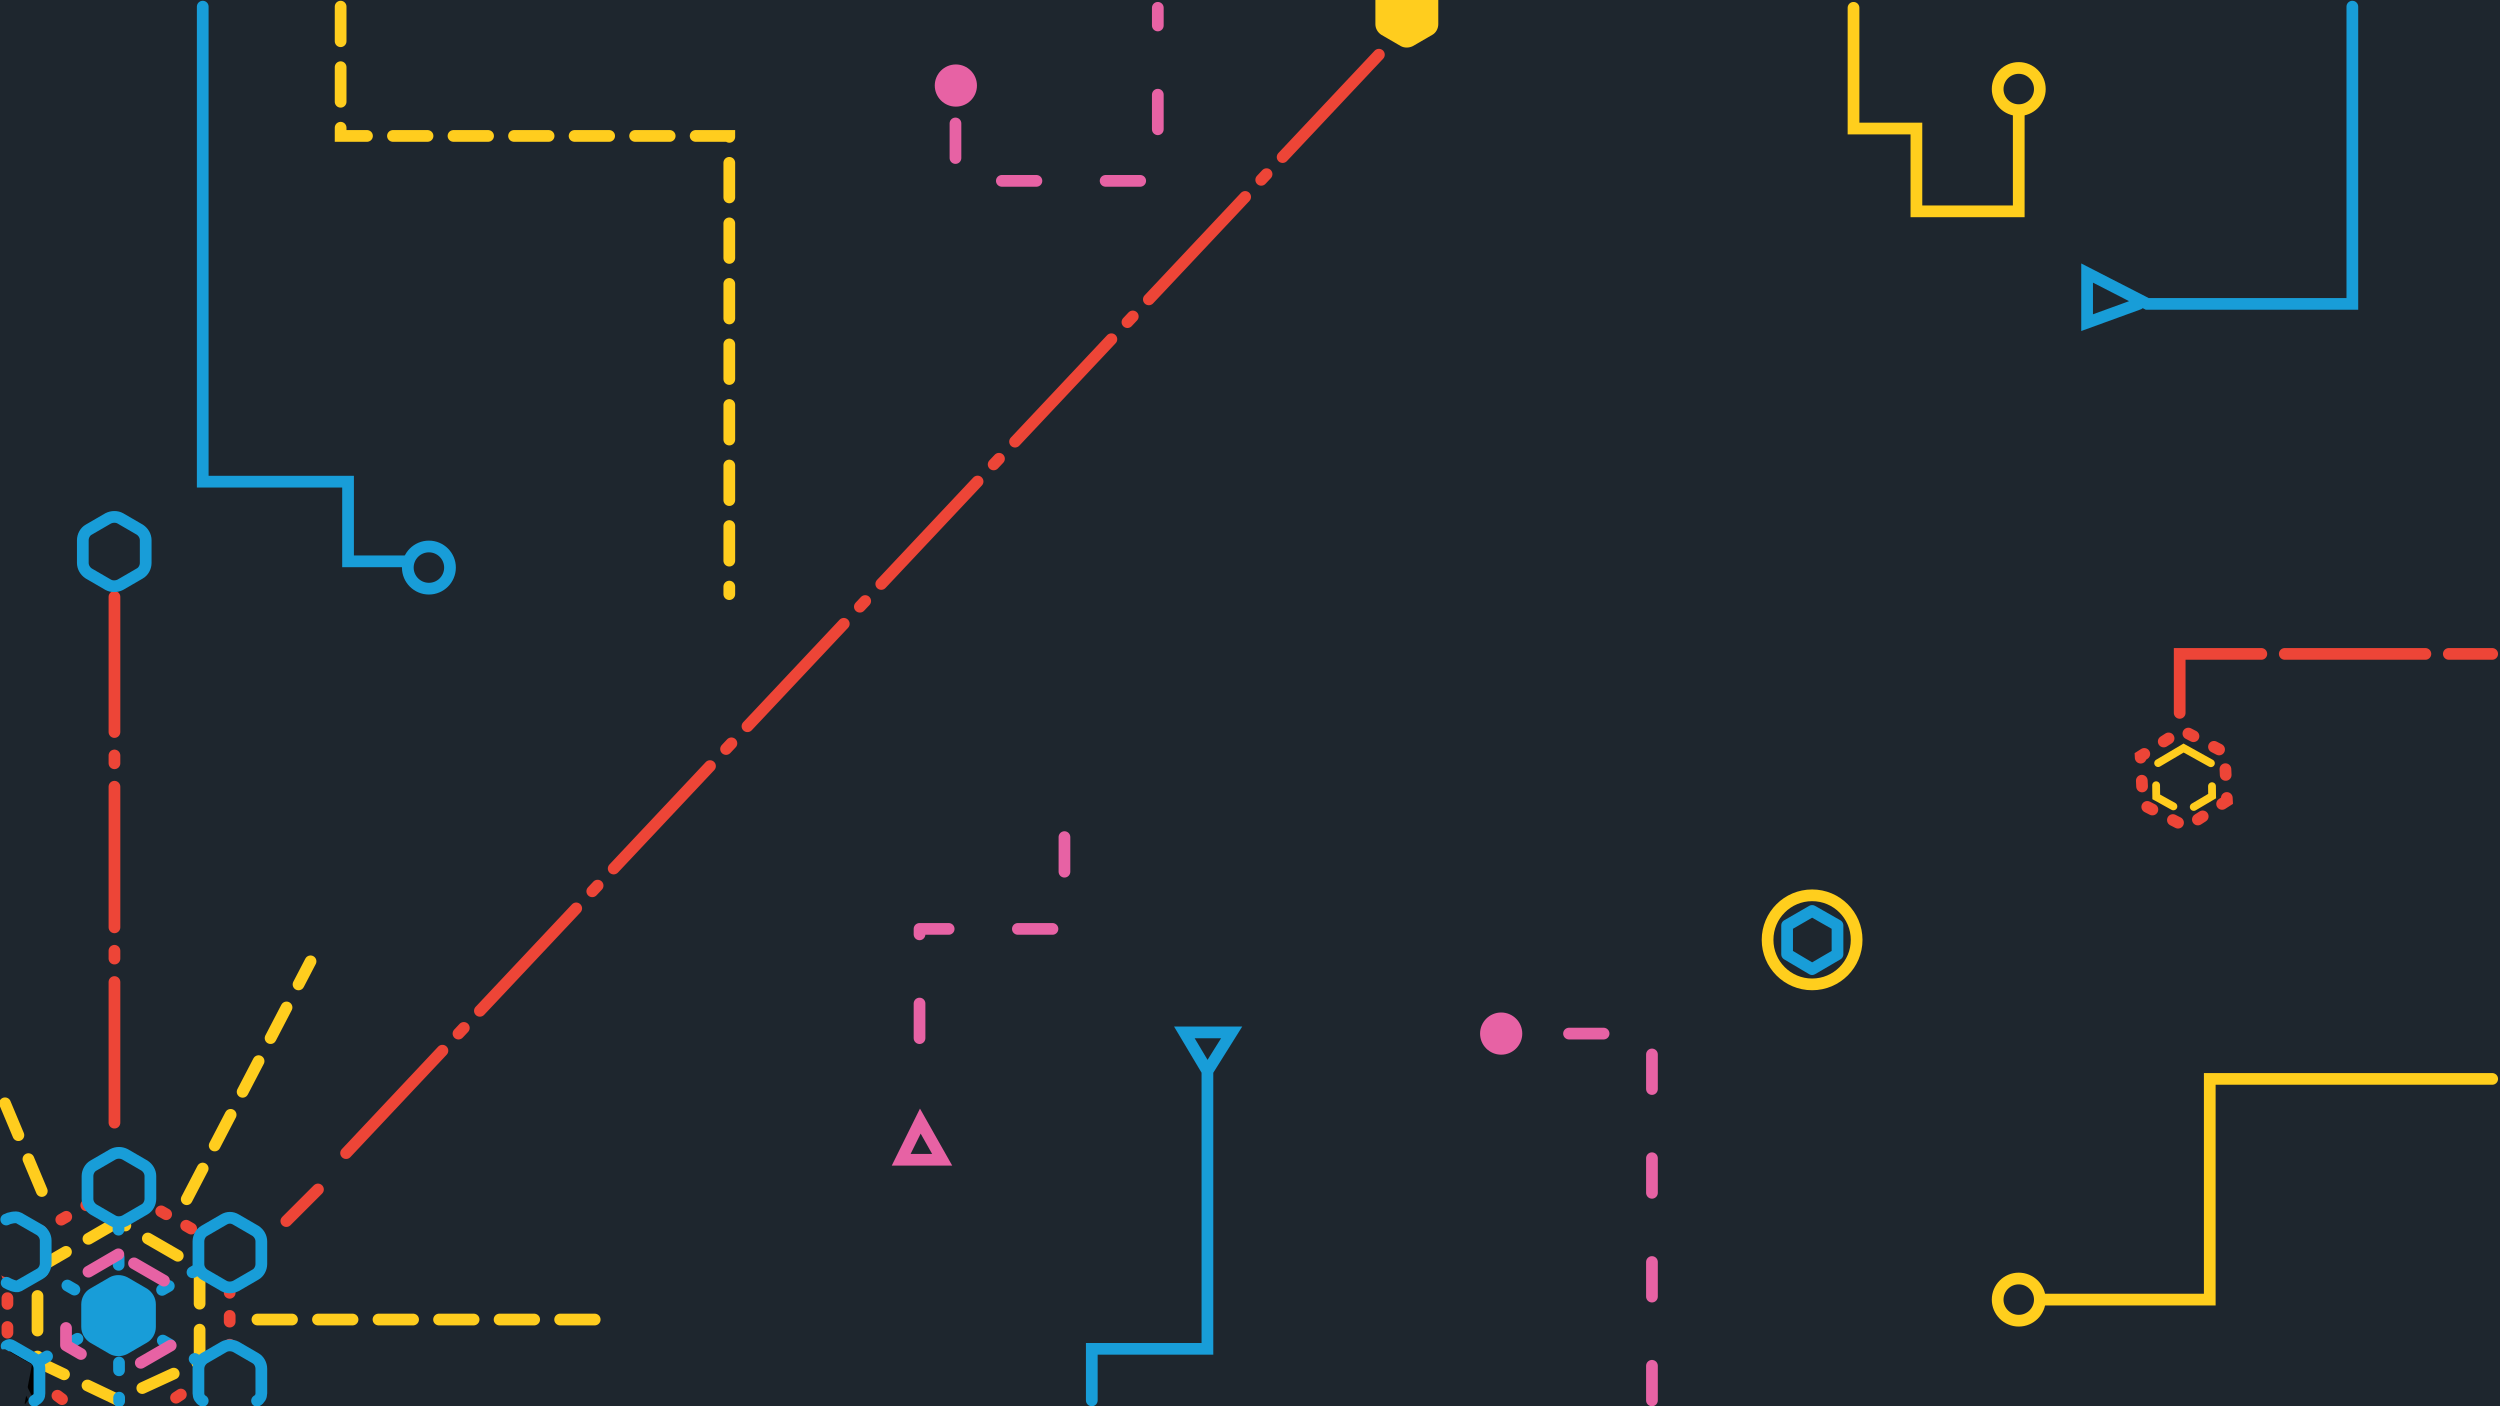 <?xml version="1.0" encoding="utf-8"?>
<!-- Generator: Adobe Illustrator 18.1.0, SVG Export Plug-In . SVG Version: 6.00 Build 0)  -->
<svg version="1.1" id="Layer_1" xmlns="http://www.w3.org/2000/svg" xmlns:xlink="http://www.w3.org/1999/xlink" x="0px" y="0px"
	 viewBox="0 0 640 360" enable-background="new 0 0 640 360" xml:space="preserve">
<rect x="-1.6" y="-1.4" fill="#1E262E" width="643" height="362.7"/>
<path fill="none" stroke="#E762A4" stroke-width="3" stroke-linecap="round" stroke-miterlimit="10" stroke-dasharray="12,12,4,12" d="
	M80.9,65.6"/>
<path fill="none" stroke="#ED4537" stroke-width="3" stroke-linecap="round" stroke-miterlimit="10" stroke-dasharray="36,6,2,6" d="
	M396.6,19.6"/>
<g>
	
		<polyline fill="none" stroke="#ED4537" stroke-width="3" stroke-linecap="round" stroke-miterlimit="10" stroke-dasharray="1.476,5.904" points="
		58.8,353.1 58.8,320.2 30.3,303.8 1.9,320.2 1.9,353.1 	"/>
	
		<polygon fill="none" stroke="#FFCD1E" stroke-width="3" stroke-linecap="round" stroke-miterlimit="10" stroke-dasharray="8.856,6.642" points="
		30.3,312.7 9.6,324.7 9.6,348.6 30,358.3 51.1,348.6 51.1,324.7 	"/>
	
		<path fill="#189DD8" stroke="#189DD8" stroke-width="3" stroke-linecap="round" stroke-linejoin="round" stroke-miterlimit="10" d="
		M28.8,328.3l-5,2.9c-0.9,0.5-1.5,1.6-1.5,2.7v5.8c0,1.1,0.6,2.1,1.5,2.7l5,2.9c0.9,0.5,2.1,0.5,3.1,0l5-2.9
		c0.9-0.5,1.5-1.6,1.5-2.7v-5.8c0-1.1-0.6-2.1-1.5-2.7l-5-2.9C30.9,327.8,29.7,327.8,28.8,328.3z"/>
	
		<line fill="none" stroke="#189DD8" stroke-width="3" stroke-linecap="round" stroke-miterlimit="10" stroke-dasharray="2,7" x1="58.8" y1="320.2" x2="1.9" y2="353.1"/>
	<g>
		<g>
			
				<line fill="none" stroke="#189DD8" stroke-width="3" stroke-linecap="round" stroke-miterlimit="10" x1="1.9" y1="320.2" x2="2.7" y2="320.7"/>
			
				<line fill="none" stroke="#189DD8" stroke-width="3" stroke-linecap="round" stroke-miterlimit="10" stroke-dasharray="2.089,7.312" x1="9.1" y1="324.4" x2="54.7" y2="350.7"/>
			
				<line fill="none" stroke="#189DD8" stroke-width="3" stroke-linecap="round" stroke-miterlimit="10" x1="57.9" y1="352.6" x2="58.8" y2="353.1"/>
		</g>
	</g>
	
		<line fill="none" stroke="#189DD8" stroke-width="3" stroke-linecap="round" stroke-miterlimit="10" stroke-dasharray="2,7" x1="30.3" y1="303.8" x2="30.5" y2="358.7"/>
	
		<polygon fill="none" stroke="#E762A4" stroke-width="3" stroke-linecap="round" stroke-linejoin="round" stroke-miterlimit="10" stroke-dasharray="8.856,17.713" points="
		30.3,321.1 16.9,328.9 16.9,344.4 30.3,352.2 43.8,344.4 43.8,328.9 	"/>
	
		<path fill="#1E262E" stroke="#189DD8" stroke-width="3" stroke-linecap="round" stroke-linejoin="round" stroke-miterlimit="10" d="
		M28.9,295.5l-5,2.9c-0.9,0.5-1.5,1.6-1.5,2.7v5.8c0,1.1,0.6,2.1,1.5,2.7l5,2.9c0.9,0.5,2.1,0.5,3.1,0l5-2.9
		c0.9-0.5,1.5-1.6,1.5-2.7v-5.8c0-1.1-0.6-2.1-1.5-2.7l-5-2.9C31,295,29.9,295,28.9,295.5z"/>
	
		<path fill="#1E262E" stroke="#189DD8" stroke-width="3" stroke-linecap="round" stroke-linejoin="round" stroke-miterlimit="10" d="
		M1.7,328.4c0.7,0.4,2.4,1.2,3.1,0.8l5.4-3.1c0.9-0.5,1.5-1.6,1.5-2.7v-5.8c0-1.1-0.6-2.1-1.5-2.7l-5.4-3.1c-0.7-0.4-2.5,0-3.2,0.4"
		/>
	
		<path fill="#1E262E" stroke="#189DD8" stroke-width="3" stroke-linecap="round" stroke-linejoin="round" stroke-miterlimit="10" d="
		M57.3,312.2l-5,2.9c-0.9,0.5-1.5,1.6-1.5,2.7v5.8c0,1.1,0.6,2.1,1.5,2.7l5,2.9c0.9,0.5,2.1,0.5,3.1,0l5-2.9
		c0.9-0.5,1.5-1.6,1.5-2.7v-5.8c0-1.1-0.6-2.1-1.5-2.7l-5-2.9C59.4,311.6,58.3,311.6,57.3,312.2z"/>
	
		<path fill="#010101" stroke="#189DD8" stroke-width="3" stroke-linecap="round" stroke-linejoin="round" stroke-miterlimit="10" d="
		M1.7,344.6c0.7-0.4,0.8-0.4,1.5,0l5.4,3.1c0.9,0.5,1.5,1.6,1.5,2.7v6.3c0,0.8-0.2,1.2-1.3,1.9l0,0"/>
	
		<path fill="#1E262E" stroke="#189DD8" stroke-width="3" stroke-linecap="round" stroke-linejoin="round" stroke-miterlimit="10" d="
		M51.9,358.6c-0.7-0.4-1.1-1.1-1.1-1.9v-6.3c0-1.1,0.6-2.1,1.5-2.7l5-2.9c0.9-0.5,2.1-0.5,3.1,0l5,2.9c0.9,0.5,1.5,1.6,1.5,2.7v6.3
		c0,0.8-0.4,1.5-1.1,1.9"/>
</g>
<line fill="none" stroke="#ED4537" stroke-width="3" stroke-linecap="round" stroke-miterlimit="10" stroke-dasharray="36,6,2,6" x1="29.3" y1="287.4" x2="29.3" y2="152.8"/>
<line fill="none" stroke="#ED4537" stroke-width="3" stroke-linecap="round" stroke-miterlimit="10" stroke-dasharray="36,6,2,6" x1="73.3" y1="312.6" x2="81.4" y2="304.5"/>
<path fill="#1E262E" stroke="#189DD8" stroke-width="3" stroke-linecap="round" stroke-linejoin="round" stroke-miterlimit="10" d="
	M27.7,132.7l-5,2.9c-0.9,0.5-1.5,1.6-1.5,2.7v5.8c0,1.1,0.6,2.1,1.5,2.7l5,2.9c0.9,0.5,2.1,0.5,3.1,0l5-2.9c0.9-0.5,1.5-1.6,1.5-2.7
	v-5.8c0-1.1-0.6-2.1-1.5-2.7l-5-2.9C29.9,132.2,28.7,132.2,27.7,132.7z"/>
<line fill="none" stroke="#FFCD1E" stroke-width="3" stroke-linecap="round" stroke-miterlimit="10" stroke-dasharray="8.856,6.642" x1="10.7" y1="304.9" x2="1.1" y2="282"/>
<line fill="none" stroke="#FFCD1E" stroke-width="3" stroke-linecap="round" stroke-miterlimit="10" stroke-dasharray="8.856,6.642" x1="47.8" y1="307" x2="79.5" y2="246.1"/>
<line fill="none" stroke="#FFCD1E" stroke-width="3" stroke-linecap="round" stroke-miterlimit="10" stroke-dasharray="8.856,6.642" x1="65.9" y1="337.8" x2="154.7" y2="337.8"/>
<polygon fill="none" stroke="#ED4537" stroke-width="3" stroke-linecap="round" stroke-miterlimit="10" stroke-dasharray="1.476,5.904" points="
	570.1,205 559.7,211.7 548.6,206 548,193.6 558.5,186.9 569.5,192.6 "/>
<polygon fill="none" stroke="#FFCD1E" stroke-width="2" stroke-linecap="round" stroke-miterlimit="10" stroke-dasharray="8,6" points="
	559,191.5 566.2,195.5 566.3,203.8 559.2,208 552,204 551.9,195.7 "/>
<g>
	<polyline fill="none" stroke="#189DD8" stroke-width="3" stroke-linecap="round" stroke-miterlimit="10" points="51.9,1.7 
		51.9,123.3 89.1,123.3 89.1,143.7 104.5,143.7 	"/>
	
		<circle fill="none" stroke="#189DD8" stroke-width="3" stroke-linecap="round" stroke-miterlimit="10" cx="109.8" cy="145.3" r="5.4"/>
</g>
<polyline fill="none" stroke="#189DD8" stroke-width="3" stroke-linecap="round" stroke-miterlimit="10" points="602.2,1.7 
	602.2,77.8 549.7,77.8 534.3,69.9 534.3,77.8 534.3,82.6 547.5,77.8 "/>
<path fill="#FFCD1E" d="M352.1-0.1v6.3c0,1.1,0.6,2.1,1.5,2.7l5,2.9c0.9,0.5,2.1,0.5,3.1,0l5-2.9c0.9-0.5,1.5-1.6,1.5-2.7v-6.3"/>
<polyline fill="none" stroke="#189DD8" stroke-width="3" stroke-linecap="round" stroke-miterlimit="10" points="309.1,274.2 
	315.3,264.3 303.2,264.3 309.1,274.2 309.1,345.3 279.5,345.3 279.5,358.5 "/>
<g>
	
		<circle fill="none" stroke="#FFCE1D" stroke-width="3" stroke-linecap="round" stroke-miterlimit="10" cx="516.8" cy="22.8" r="5.4"/>
	<polyline fill="none" stroke="#FFCE1D" stroke-width="3" stroke-linecap="round" stroke-miterlimit="10" points="474.5,2 
		474.5,32.9 490.6,32.9 490.6,54.1 516.8,54.1 516.8,28.4 	"/>
</g>
<g>
	<circle fill="#E762A4" cx="244.7" cy="21.9" r="5.4"/>
	
		<polyline fill="none" stroke="#E762A4" stroke-width="3" stroke-linecap="round" stroke-linejoin="round" stroke-miterlimit="10" stroke-dasharray="8.856,17.713" points="
		244.6,31.6 244.6,46.3 296.4,46.3 296.4,23.5 296.4,2 	"/>
</g>
<polyline fill="none" stroke="#ED4537" stroke-width="3" stroke-linecap="round" stroke-miterlimit="10" stroke-dasharray="36,6" points="
	558,182.5 558,167.4 638,167.4 "/>
<circle fill="#E762A4" cx="384.3" cy="264.6" r="5.4"/>
<polyline fill="none" stroke="#E762A4" stroke-width="3" stroke-linecap="round" stroke-linejoin="round" stroke-miterlimit="10" stroke-dasharray="8.856,17.713" points="
	422.9,358.5 422.9,264.6 387.9,264.6 "/>
<line fill="none" stroke="#ED4537" stroke-width="3" stroke-linecap="round" stroke-miterlimit="10" stroke-dasharray="36,6,2,6" x1="88.6" y1="295.2" x2="353" y2="14"/>
<circle fill="none" stroke="#FFCE1D" stroke-width="3" stroke-linecap="round" stroke-miterlimit="10" cx="516.8" cy="332.7" r="5.4"/>
<polyline fill="none" stroke="#FFCE1D" stroke-width="3" stroke-linecap="round" stroke-miterlimit="10" points="638,276.2 
	565.7,276.2 565.7,332.7 523.6,332.7 "/>
<g>
	
		<polyline fill="none" stroke="#FFCD1E" stroke-width="3" stroke-linecap="round" stroke-miterlimit="10" stroke-dasharray="8.856,6.642" points="
		87.2,1.7 87.2,34.8 111,34.8 186.7,34.8 186.7,152.1 	"/>
</g>
<polygon fill="#1E262E" stroke="#189DD8" stroke-width="3" stroke-linecap="round" stroke-linejoin="round" stroke-miterlimit="10" points="
	470.4,244.3 463.9,248.1 457.5,244.3 457.5,236.9 463.9,233.2 470.4,236.9 "/>
<circle fill="none" stroke="#FFCE1D" stroke-width="3" stroke-linecap="round" stroke-miterlimit="10" cx="463.9" cy="240.6" r="11.4"/>
<polyline fill="none" stroke="#E762A4" stroke-width="3" stroke-linecap="round" stroke-linejoin="round" stroke-miterlimit="10" stroke-dasharray="8.856,17.713" points="
	272.5,214.3 272.5,237.8 235.4,237.8 235.4,281.4 "/>
<polygon fill="none" stroke="#E762A4" stroke-width="3" stroke-miterlimit="10" points="235.6,287 230.7,296.9 241.2,296.9 "/>
<line fill="none" stroke="#ED4537" stroke-width="3" stroke-linecap="round" stroke-miterlimit="10" stroke-dasharray="1.476,5.904" x1="14.7" y1="357.3" x2="17.9" y2="359.7"/>
<line fill="none" stroke="#ED4537" stroke-width="3" stroke-linecap="round" stroke-miterlimit="10" stroke-dasharray="1.476,5.904" x1="46.3" y1="357" x2="43.7" y2="358.7"/>
<line fill="#1E262E" stroke="#1E262E" stroke-width="3" stroke-linecap="round" stroke-linejoin="round" stroke-miterlimit="10" x1="1.4" y1="315.6" x2="1.4" y2="325.4"/>
<polyline fill="#1E262E" points="1.3,345.4 -0.2,345.5 -0.2,359.5 6.2,359.7 8.2,349.3 "/>
<polygon fill="#010101" points="7.2,358.4 6.5,359.4 6.3,359.3 6.7,357.3 7.2,358.3 "/>
</svg>

